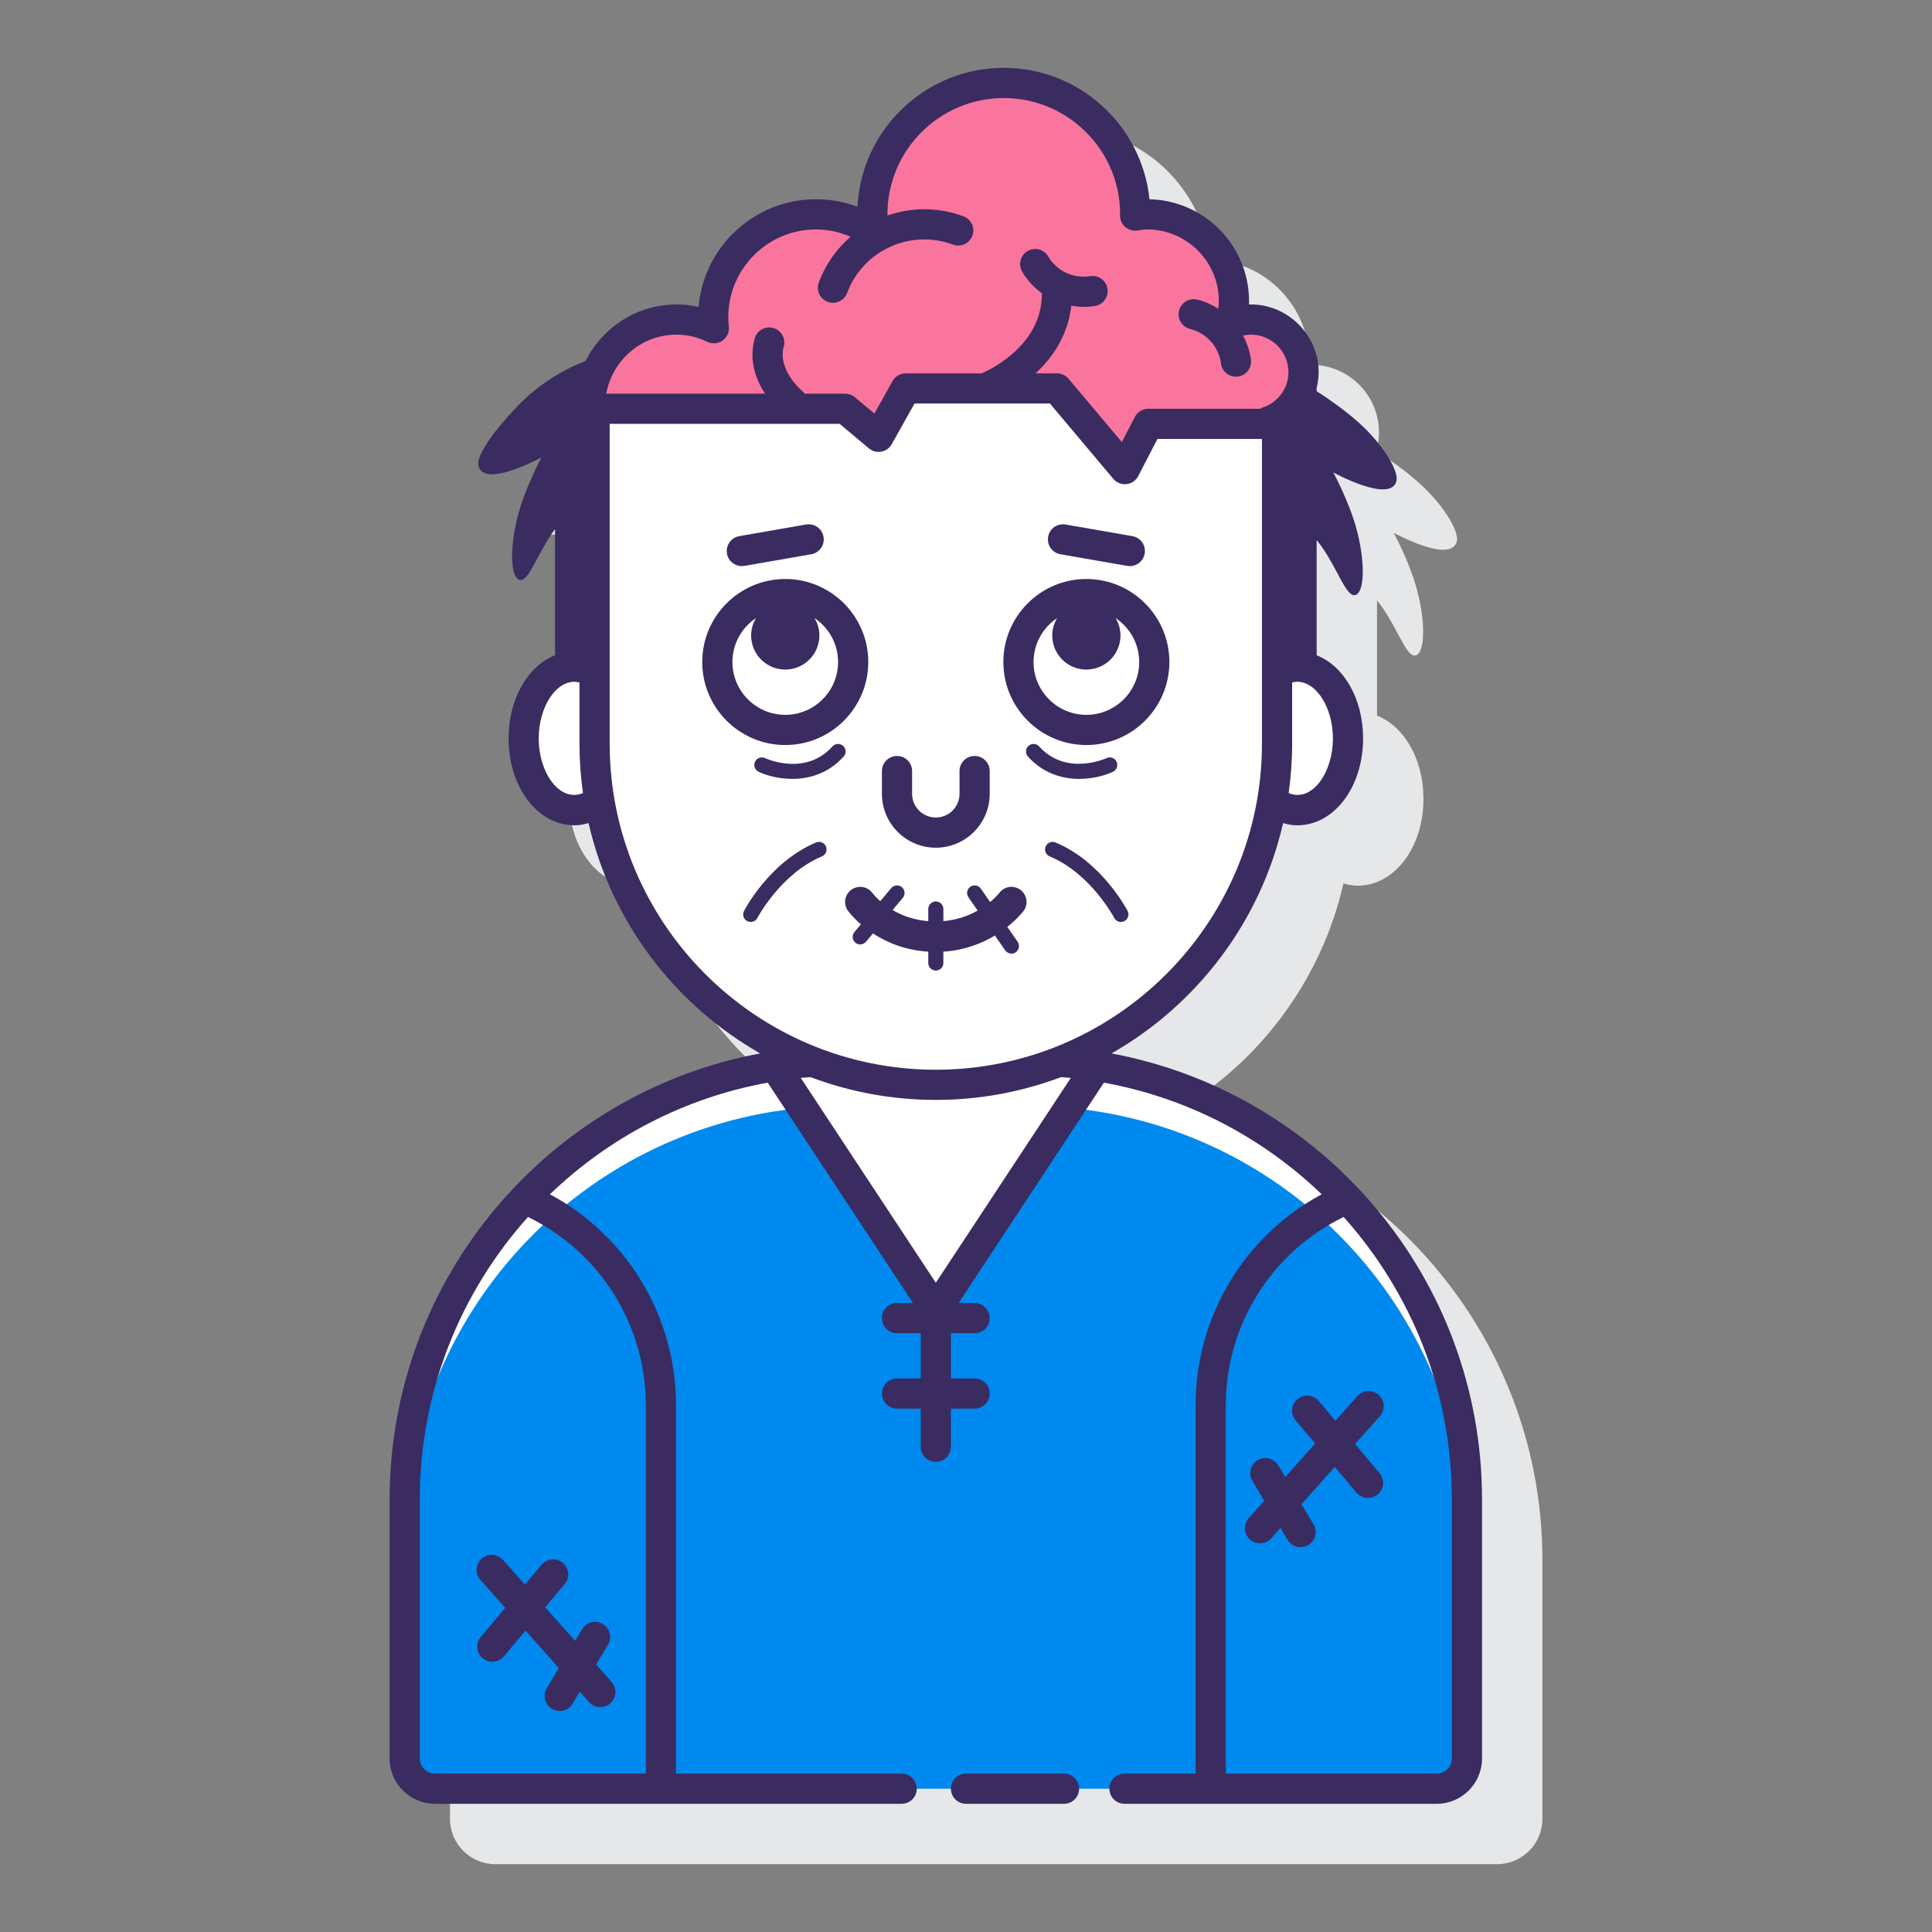 <svg id="Layer_1" enable-background="new 0 0 128 128" height="512" viewBox="0 0 128 128" width="512" xmlns="http://www.w3.org/2000/svg"><rect x="0" y="0" width="128" height="128" fill="#808080" stroke="none"/><g><g><path d="m94.033 82.78c-.041-.05-.082-.097-.131-.138-4.274-4.496-9.917-7.672-16.257-8.854 5.666-3.227 9.87-8.73 11.364-15.258.306.09.617.149.93.149 2.45 0 4.369-2.529 4.369-5.757 0-2.632-1.276-4.798-3.076-5.508v-7.633c.145.179.285.362.411.548 1.097 1.622 1.618 3.376 2.213 3.067.576-.3.57-2.323.008-4.379-.498-1.822-1.531-3.72-1.531-3.72s3.815 2.103 4.187.56c.163-.676-.937-2.465-2.509-3.867-.901-.803-1.923-1.523-2.779-2.076v-.18h-.009c.086-.347.14-.707.14-1.078 0-2.474-2.012-4.486-4.485-4.486-.044 0-.087 0-.13.002.003-.074.004-.148.004-.222 0-3.671-2.945-6.667-6.596-6.749-.502-4.885-4.641-8.708-9.655-8.708-5.184 0-9.431 4.084-9.693 9.203-.871-.328-1.799-.497-2.746-.497-4.079 0-7.438 3.144-7.779 7.135-.478-.109-.962-.165-1.449-.165-2.64 0-4.925 1.528-6.034 3.743-1.069.407-2.911 1.301-4.596 3.077-1.45 1.529-2.672 3.191-2.509 3.867.372 1.543 4.187-.56 4.187-.56s-1.032 1.898-1.531 3.72c-.562 2.056-.568 4.08.008 4.379.595.31 1.116-1.444 2.213-3.067.061-.09.131-.178.198-.267v8.352c-1.799.71-3.076 2.876-3.076 5.508 0 3.228 1.919 5.757 4.369 5.757.313 0 .623-.059.93-.149 1.494 6.528 5.698 12.03 11.364 15.258-6.339 1.182-11.982 4.358-16.256 8.853-.051.041-.092.089-.134.141-5.05 5.38-8.152 12.608-8.152 20.552v17.173c0 1.654 1.346 3 3 3h66.373c1.654 0 3-1.346 3-3v-17.173c-.002-7.944-3.105-15.173-8.155-20.553z" fill="#e6e7e8"/></g><g><path d="m82.877 21.171c-.477 0-.931.097-1.345.27.129-.478.22-.972.22-1.491 0-3.176-2.574-5.751-5.751-5.751-.273 0-.535.044-.798.081 0-.027.004-.053.004-.081 0-4.808-3.898-8.706-8.706-8.706s-8.706 3.898-8.706 8.706c0 .4.036.79.088 1.175-1.09-.741-2.405-1.175-3.822-1.175-3.76 0-6.807 3.048-6.807 6.807 0 .249.015.495.041.737-.749-.357-1.577-.573-2.462-.573-3.176 0-5.751 2.575-5.751 5.751 0 .648.112 1.269.31 1.851v-1.692h16.599l2.219 1.859 1.795-3.204h10.022l4.16 4.944h.545l1.344-2.599h7.851v-.116c1.409-.447 2.436-1.75 2.436-3.307-.001-1.925-1.561-3.486-3.486-3.486z" fill="#fa759e"/><g><g><path d="m72.664 70.626-10.664 16.177-10.664-16.177c-13.894 2.18-24.522 14.201-24.522 28.707v17.173c0 1.105.896 2 2 2h66.373c1.105 0 2-.895 2-2v-17.173c-.001-14.506-10.629-26.527-24.523-28.707z" fill="#0089ef"/></g><g fill="#fff"><path d="m72.664 70.626-1.829 2.775c14.779 1.368 26.352 13.796 26.352 28.932v-3c-.001-14.506-10.629-26.527-24.523-28.707z"/><path d="m51.336 70.626c-13.894 2.18-24.522 14.201-24.522 28.707v3c0-15.136 11.573-27.564 26.352-28.932z"/></g><path d="m62 71.872c-2.875 0-5.622-.542-8.152-1.521-.847.059-1.686.146-2.512.275l10.664 16.177 10.664-16.177c-.826-.13-1.665-.216-2.512-.275-2.53.979-5.277 1.521-8.152 1.521z" fill="#fff"/><g><g><path d="m85.938 44.167c-.473 0-.922.14-1.33.388v4.709c0 1.289-.114 2.552-.321 3.782.49.392 1.048.634 1.651.634 1.861 0 3.369-2.13 3.369-4.757s-1.508-4.756-3.369-4.756z" fill="#fff"/></g><g><path d="m39.392 49.264v-4.709c-.408-.248-.857-.388-1.33-.388-1.861 0-3.369 2.13-3.369 4.757s1.508 4.757 3.369 4.757c.603 0 1.161-.242 1.651-.634-.208-1.231-.321-2.494-.321-3.783z" fill="#fff"/></g><path d="m76.075 28.08-1.551 3-4.498-5.346h-10.021l-1.795 3.204-2.22-1.858h-16.598v22.184c0 12.486 10.122 22.608 22.608 22.608 12.486 0 22.608-10.122 22.608-22.608v-21.184z" fill="#fff"/></g></g><g fill="#3a2c60"><path d="m70.495 117.506h-6.495c-.553 0-1 .448-1 1s.447 1 1 1h6.495c.553 0 1-.448 1-1s-.447-1-1-1z"/><path d="m73.637 69.793c5.67-3.227 9.877-8.731 11.372-15.262.306.09.617.149.93.149 2.45 0 4.369-2.529 4.369-5.757 0-2.632-1.276-4.798-3.076-5.508v-7.633c.145.179.285.362.411.548 1.097 1.622 1.618 3.376 2.213 3.067.576-.3.57-2.323.008-4.379-.498-1.822-1.531-3.72-1.531-3.72s3.815 2.103 4.187.56c.163-.676-.937-2.465-2.509-3.867-.901-.803-1.923-1.523-2.779-2.076v-.18h-.009c.086-.347.14-.707.14-1.078 0-2.518-2.132-4.564-4.615-4.484.003-.074.004-.148.004-.222 0-3.671-2.945-6.667-6.596-6.749-.502-4.885-4.641-8.708-9.655-8.708-5.184 0-9.431 4.084-9.693 9.203-.871-.328-1.799-.497-2.746-.497-4.079 0-7.438 3.144-7.779 7.135-.478-.109-.962-.165-1.449-.165-2.641 0-4.926 1.528-6.035 3.743-1.069.407-2.91 1.301-4.595 3.077-1.45 1.529-2.672 3.191-2.509 3.867.372 1.543 4.187-.56 4.187-.56s-1.032 1.898-1.531 3.72c-.562 2.056-.568 4.08.009 4.379.595.31 1.116-1.444 2.213-3.067.061-.09.131-.178.198-.267v8.352c-1.799.71-3.076 2.876-3.076 5.508 0 3.228 1.919 5.757 4.369 5.757.313 0 .623-.059.93-.149 1.495 6.531 5.702 12.035 11.371 15.262-13.953 2.598-24.551 14.849-24.551 29.541v17.173c0 1.654 1.346 3 3 3h30.924c.553 0 1-.448 1-1s-.447-1-1-1h-14.949v-24.4c0-5.892-3.238-11.228-8.354-13.981 3.902-3.755 8.884-6.392 14.429-7.396l9.624 14.599h-1.06c-.553 0-1 .448-1 1s.447 1 1 1h1.572v3h-1.571c-.553 0-1 .448-1 1s.447 1 1 1h1.571v2.526c0 .552.447 1 1 1s1-.448 1-1v-2.526h1.571c.553 0 1-.448 1-1s-.447-1-1-1h-1.571v-3h1.571c.553 0 1-.448 1-1s-.447-1-1-1h-1.06l9.624-14.599c5.545 1.004 10.527 3.641 14.429 7.396-5.116 2.753-8.353 8.089-8.353 13.981v24.4h-4.711c-.553 0-1 .448-1 1s.447 1 1 1h20.687c1.654 0 3-1.346 3-3v-17.173c0-14.692-10.599-26.943-24.55-29.54zm14.671-20.87c0 2.331-1.432 4.262-2.932 3.617.149-1.071.232-2.164.232-3.276v-4.048c.11-.026.22-.049.33-.049 1.285 0 2.37 1.72 2.37 3.756zm-43.476-26.752c.687 0 1.37.16 2.032.476.328.157.714.123 1.009-.086.296-.21.455-.563.416-.924-.022-.207-.036-.417-.036-.629 0-3.202 2.605-5.807 5.808-5.807.798 0 1.571.173 2.291.484-.916.791-1.651 1.815-2.103 3.027-.193.518.069 1.094.587 1.287.115.043.233.063.35.063.405 0 .787-.249.937-.651 1.05-2.817 4.196-4.256 7.013-3.205.518.193 1.094-.07 1.287-.588.192-.518-.071-1.093-.588-1.286-1.687-.628-3.458-.605-5.037-.057 0-.023-.003-.05-.003-.073 0-4.249 3.457-7.706 7.706-7.706s7.706 3.457 7.707 7.673c-.002.024-.005.089-.005.113 0 .29.125.565.344.755.219.189.503.273.796.235l.105-.015c.183-.026.363-.056.554-.056 2.619 0 4.75 2.131 4.75 4.75 0 .16-.016.327-.039.499-.423-.269-.889-.476-1.39-.599-.536-.129-1.078.197-1.209.735-.131.537.198 1.078.734 1.208 1.083.264 1.904 1.184 2.045 2.288.064.505.495.874.991.874.042 0 .084-.002.127-.008.548-.07.936-.57.866-1.118-.073-.571-.26-1.108-.523-1.6.171-.037.346-.059.523-.059 1.37 0 2.485 1.115 2.485 2.486 0 1.078-.699 2.023-1.739 2.354-.051.016-.092.047-.138.07h-7.409c-.374 0-.717.208-.889.541l-.862 1.668-3.532-4.199c-.19-.226-.471-.356-.766-.356h-1.417c1.11-1.028 2.146-2.496 2.367-4.484.269.048.541.081.817.081.251 0 .504-.02.756-.062.545-.09.913-.605.823-1.15s-.594-.911-1.149-.824c-1.096.182-2.215-.343-2.777-1.305-.277-.477-.888-.637-1.368-.359-.477.279-.637.891-.358 1.368.336.576.79 1.057 1.315 1.434-.001.014-.008.026-.008.04 0 3.306-3.226 4.927-3.98 5.261h-5.041c-.362 0-.695.195-.872.511l-1.206 2.152-1.295-1.084c-.18-.151-.407-.233-.642-.233h-2.685c-.034-.038-.055-.083-.096-.116-.018-.014-1.725-1.417-1.283-3.005.147-.532-.164-1.083-.696-1.231-.533-.146-1.084.164-1.231.696-.408 1.47.087 2.746.682 3.657h-10.517c.4-2.22 2.334-3.911 4.666-3.911zm-9.14 26.752c0-2.036 1.085-3.756 2.369-3.756.11 0 .22.023.33.049v4.048c0 1.112.083 2.204.232 3.276-1.499.646-2.931-1.286-2.931-3.617zm4.7.341v-21.184h15.235l1.941 1.625c.228.191.527.271.822.217.293-.054.546-.235.691-.495l1.509-2.693h4.658.001.003 4.308l4.198 4.99c.216.256.546.389.877.35.332-.037.623-.237.777-.535l1.271-2.459h6.925v20.184c0 11.915-9.693 21.608-21.608 21.608s-21.608-9.693-21.608-21.608zm2.397 43.841v24.4h-13.975c-.552 0-1-.449-1-1v-17.172c0-7.181 2.714-13.738 7.167-18.706 4.763 2.318 7.808 7.137 7.808 12.478zm19.211-8.119-8.948-13.573c.216-.022.434-.033.651-.05 2.583.973 5.378 1.509 8.296 1.509s5.713-.536 8.296-1.509c.217.017.436.028.651.05zm34.187 31.52c0 .551-.448 1-1 1h-13.976v-24.4c0-5.342 3.045-10.16 7.809-12.478 4.453 4.968 7.167 11.525 7.167 18.706z"/><path d="m57.525 43.86c0-3.033-2.468-5.5-5.5-5.5s-5.5 2.467-5.5 5.5 2.468 5.5 5.5 5.5 5.5-2.467 5.5-5.5zm-9 0c0-1.214.623-2.284 1.564-2.912-.202.338-.325.729-.325 1.151 0 1.249 1.012 2.261 2.261 2.261s2.261-1.012 2.261-2.261c0-.422-.123-.813-.325-1.151.941.628 1.564 1.698 1.564 2.912 0 1.93-1.57 3.5-3.5 3.5s-3.5-1.57-3.5-3.5z"/><path d="m71.975 49.36c3.032 0 5.5-2.467 5.5-5.5s-2.468-5.5-5.5-5.5-5.5 2.467-5.5 5.5 2.467 5.5 5.5 5.5zm-1.937-8.411c-.202.338-.325.729-.325 1.151 0 1.249 1.012 2.261 2.261 2.261s2.261-1.012 2.261-2.261c0-.422-.123-.813-.325-1.152.942.628 1.565 1.698 1.565 2.912 0 1.93-1.57 3.5-3.5 3.5s-3.5-1.57-3.5-3.5c0-1.213.622-2.283 1.563-2.911z"/><path d="m62 56.163c1.969 0 3.571-1.602 3.571-3.571v-1.507c0-.552-.447-1-1-1s-1 .448-1 1v1.507c0 .866-.705 1.571-1.571 1.571s-1.571-.705-1.571-1.571v-1.507c0-.552-.447-1-1-1s-1 .448-1 1v1.507c0 1.969 1.602 3.571 3.571 3.571z"/><path d="m70.254 36.721 4.427.771c.059.01.116.015.173.015.478 0 .899-.342.984-.829.095-.544-.27-1.062-.813-1.157l-4.427-.771c-.553-.091-1.063.27-1.157.814s.269 1.062.813 1.157z"/><path d="m49.147 37.507c.057 0 .114-.005.173-.015l4.427-.771c.544-.095.908-.613.813-1.157s-.604-.906-1.157-.814l-4.427.771c-.544.095-.908.613-.813 1.157.084.487.506.829.984.829z"/><path d="m69.93 55.815c-.253-.106-.547.013-.653.269-.106.255.014.548.269.654 2.72 1.136 4.259 4.046 4.274 4.075.089.171.264.27.443.27.078 0 .156-.018.23-.057.245-.127.341-.428.214-.673-.069-.133-1.716-3.26-4.777-4.538z"/><path d="m54.07 55.815c-3.062 1.278-4.708 4.405-4.777 4.538-.127.245-.031.546.214.673.074.039.152.057.23.057.18 0 .354-.098.443-.27.016-.029 1.555-2.939 4.274-4.075.255-.106.375-.399.269-.654s-.401-.375-.653-.269z"/><path d="m73.737 51.132c.25-.118.357-.416.239-.665-.117-.25-.417-.359-.665-.239-.026.013-2.665 1.225-4.464-.774-.187-.206-.502-.222-.707-.037s-.222.501-.037.706c1.015 1.127 2.281 1.481 3.404 1.481.906-.001 1.719-.231 2.23-.472z"/><path d="m55.859 49.416c-.205-.184-.52-.168-.707.037-1.787 1.985-4.357.824-4.465.773-.248-.113-.547-.009-.664.242-.117.25-.011.546.239.664.512.241 1.324.471 2.229.471 1.123 0 2.39-.354 3.404-1.481.186-.205.169-.521-.036-.706z"/><path d="m62.5 63.802v-.752c1.413-.091 2.558-.552 3.416-1.071l.682.985c.098.14.253.215.411.215.099 0 .198-.029.285-.089.227-.158.283-.469.126-.696l-.684-.987c.67-.533 1.036-1 1.07-1.046.334-.44.247-1.067-.193-1.401-.441-.336-1.068-.247-1.4.193-.005.007-.215.276-.615.611l-.615-.888c-.158-.228-.471-.282-.696-.126-.227.158-.283.469-.126.696l.611.881c-.585.337-1.345.619-2.271.702v-.805c0-.276-.224-.5-.5-.5s-.5.224-.5.5v.807c-.988-.085-1.776-.388-2.366-.74l.678-.809c.178-.212.15-.527-.062-.705-.211-.177-.526-.149-.704.062l-.726.867c-.318-.283-.501-.511-.522-.539-.325-.442-.946-.542-1.393-.221-.448.323-.549.948-.226 1.396.03.041.315.428.856.897l-.428.511c-.178.212-.15.527.062.705.094.079.208.117.321.117.143 0 .284-.061.383-.179l.462-.552c.874.575 2.094 1.112 3.665 1.209v.752c0 .276.224.5.5.5s.499-.223.499-.5z"/><path d="m34.776 104.979-1.451-1.631c-.367-.413-1.001-.45-1.412-.083-.412.367-.449.999-.082 1.412l1.644 1.848-1.622 1.927c-.356.422-.302 1.053.121 1.409.188.158.416.235.643.235.285 0 .568-.121.766-.356l1.436-1.706 2.205 2.478-.796 1.33c-.284.474-.13 1.088.344 1.372.161.096.338.142.513.142.34 0 .672-.173.858-.486l.474-.792.61.685c.197.222.472.335.747.335.236 0 .475-.083.665-.253.412-.367.449-.999.082-1.412l-1.027-1.154.786-1.312c.284-.474.13-1.088-.344-1.372-.475-.283-1.089-.13-1.371.344l-.464.774-1.98-2.226 1.29-1.532c.356-.422.302-1.053-.121-1.409s-1.054-.3-1.408.121z"/><path d="m88.474 94.128-1.104-1.311c-.354-.422-.985-.478-1.409-.121-.422.356-.477.987-.12 1.409l1.29 1.532-1.979 2.225-.463-.774c-.284-.474-.897-.627-1.372-.344-.474.284-.628.898-.345 1.372l.786 1.313-1.026 1.154c-.367.413-.33 1.044.082 1.412.19.169.429.253.665.253.275 0 .55-.113.747-.335l.609-.684.473.79c.188.313.52.486.859.486.175 0 .352-.046.513-.142.474-.284.628-.898.345-1.372l-.796-1.33 2.204-2.478 1.437 1.706c.197.235.48.356.766.356.227 0 .456-.077.644-.235.422-.356.477-.987.12-1.409l-1.623-1.928 1.644-1.847c.367-.413.33-1.044-.082-1.412-.413-.367-1.046-.331-1.412.083z"/></g></g></g></svg>